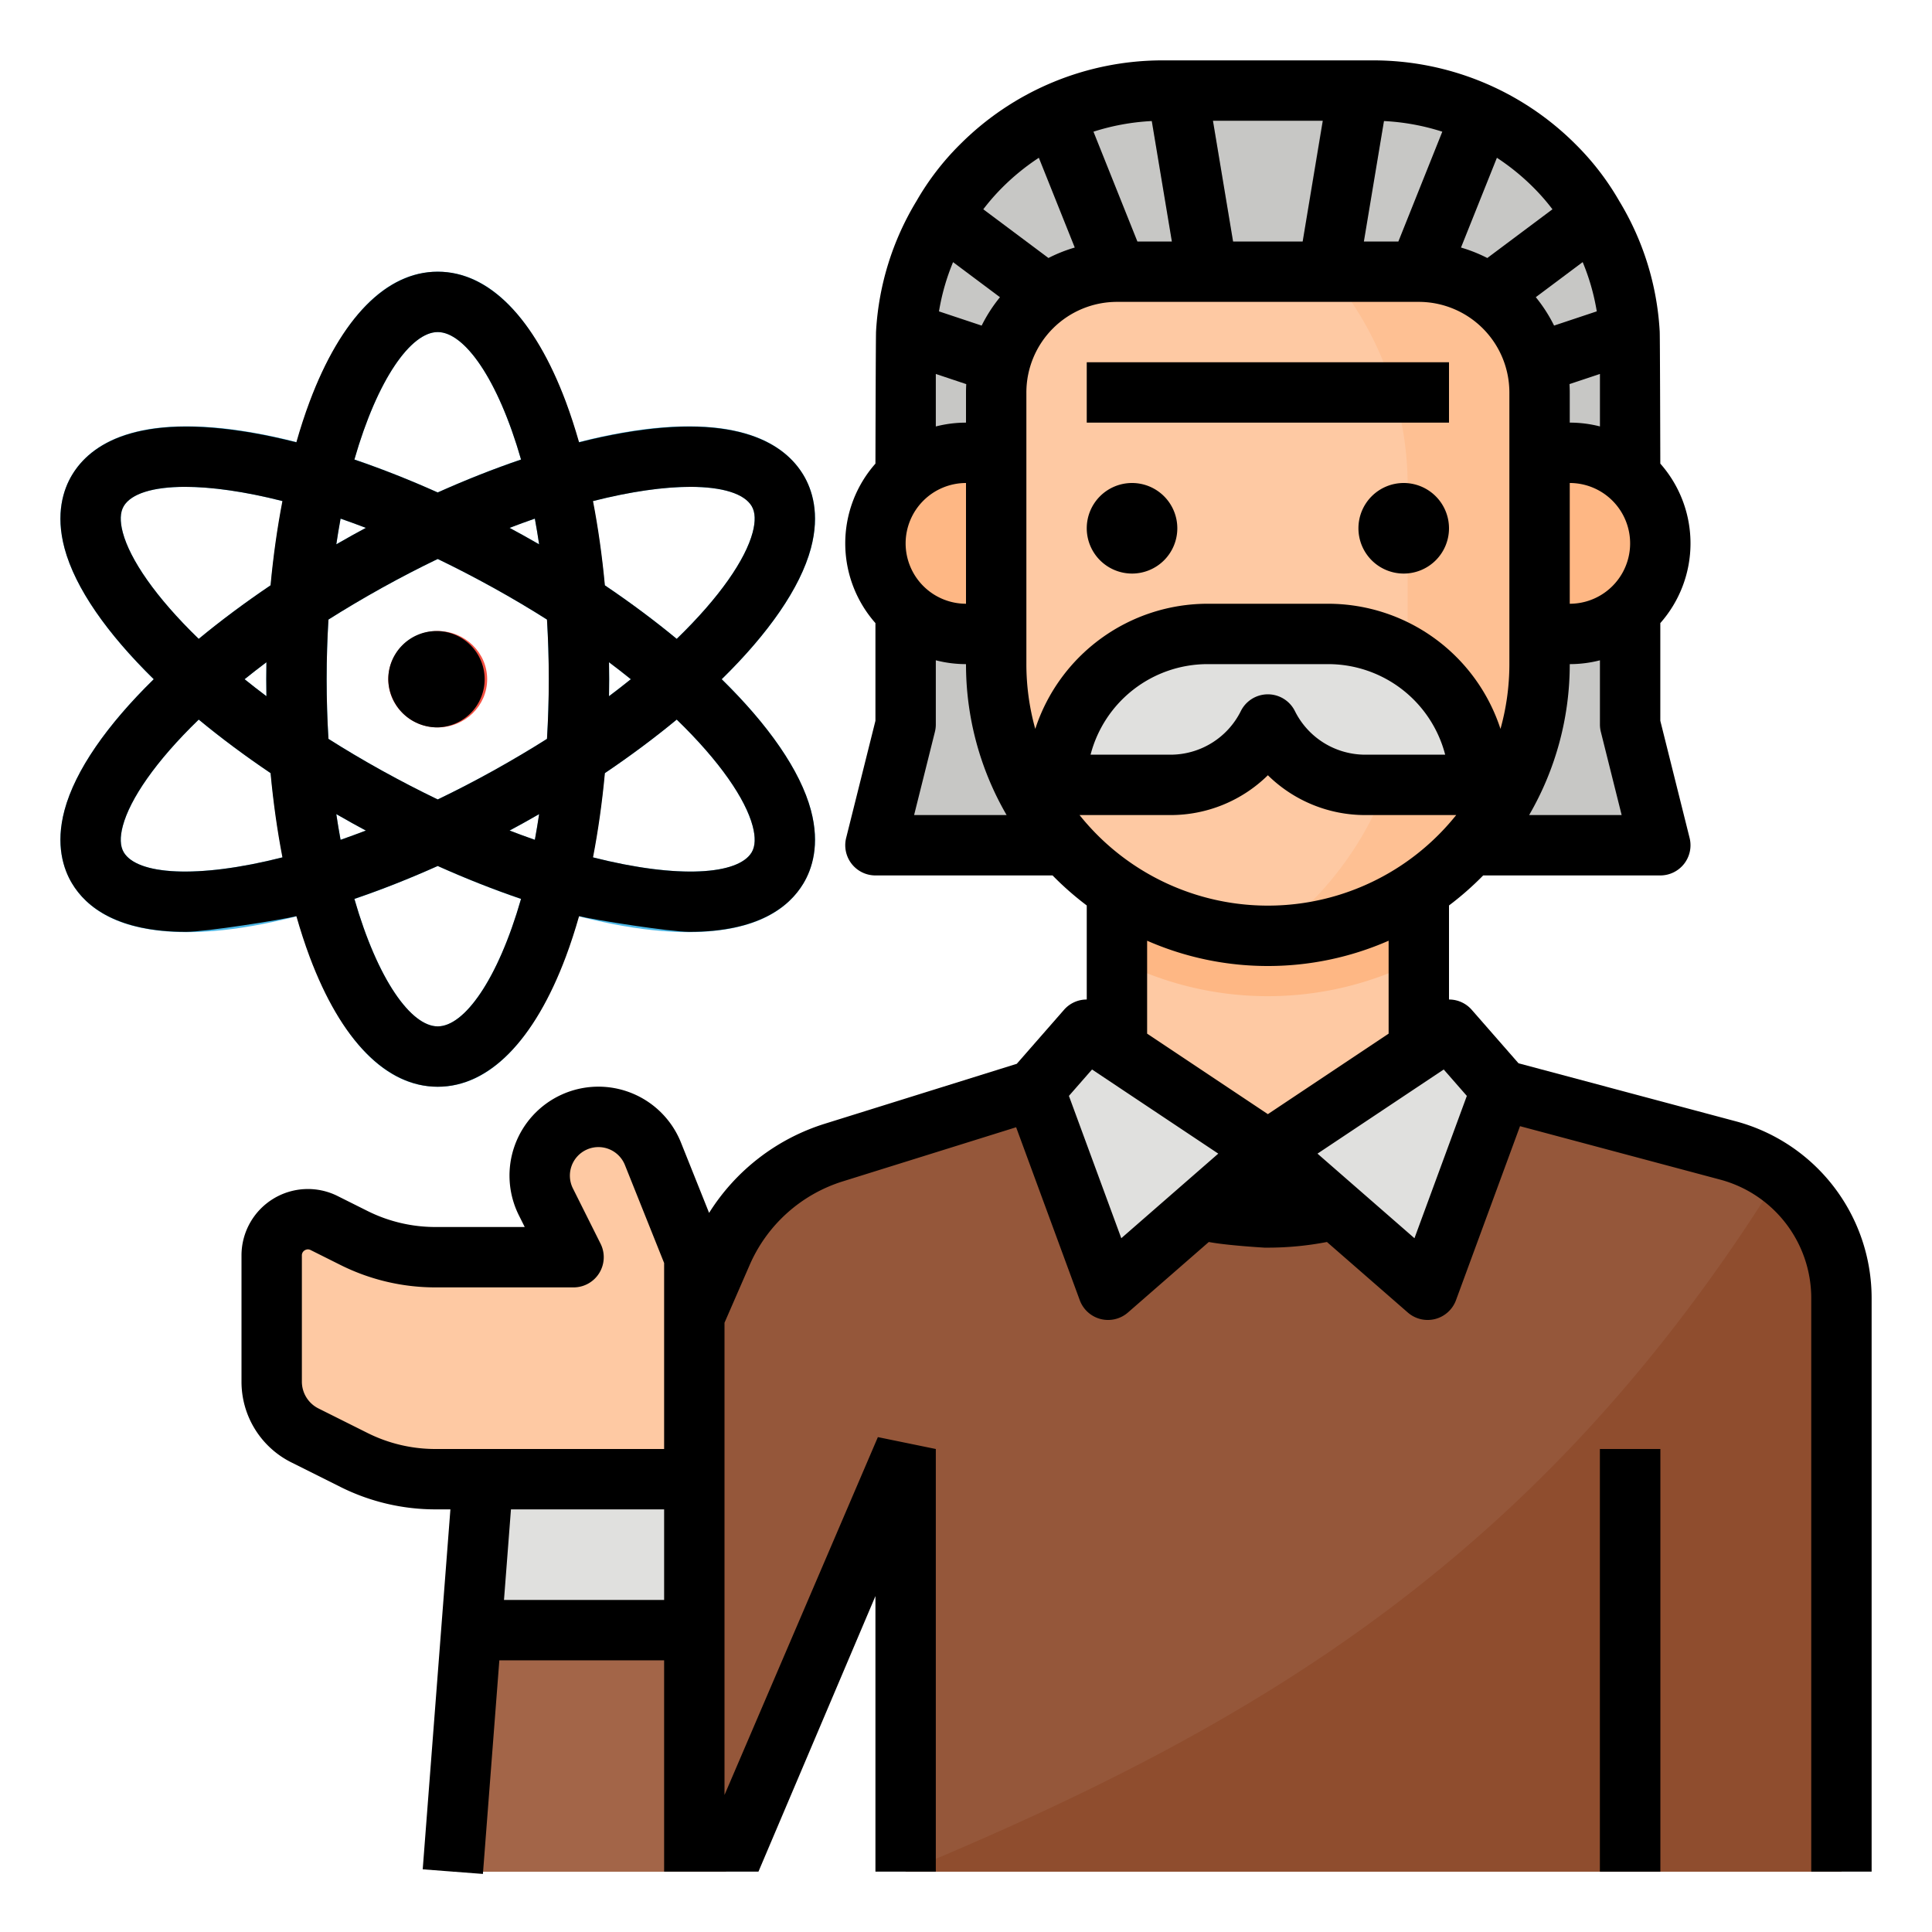 <svg height="512" viewBox="0 0 512 512" width="512" xmlns="http://www.w3.org/2000/svg"><g id="Filled_outline" data-name="Filled outline"><path d="m376 278.208v-62.208h-80v62.208l-22 10.666 62 47.126 62-47.126z" fill="#fec9a3"/><path d="m457.925 304.854-59.925-15.98-14-16-48 32-48-32-14 16-53.05 16.579a48 48 0 0 0 -29.7 26.676l-71.25 163.871h72l48-112v112h248v-152a40.514 40.514 0 0 0 -30.075-39.146z" fill="#c7c7c5"/><path d="m376 254.318v-38.318h-80v38.318a87.469 87.469 0 0 0 80 0z" fill="#feb784"/><path d="m412 44a68.283 68.283 0 0 0 -48.284-20h-55.432a68.284 68.284 0 0 0 -68.284 68.284v99.716l-8 32h208l-8-32v-99.716a68.283 68.283 0 0 0 -20-48.284z" fill="#c7c7c5"/><g fill="#b0b0ae"><path d="m341.461 85.234 15.75 2.86 10.689-62.844.164-1.035c-1.446-.092-2.889-.215-4.346-.215h-11.969l-7.624 46.57z"/><path d="m363.781 82.7 15.11 5.282 2.093-6 7.816 10.418 37.217-27.914a68.193 68.193 0 0 0 -8.124-13.647l-35.165 26.142.7-2.012 15.937-39.852.331-.783a68.219 68.219 0 0 0 -14.268-6.718l-16.983 41.743z"/><path d="m392.367 92.336 4.594 15.328 35.039-11.25v-4.13a68.169 68.169 0 0 0 -1.147-12.2l-25.153 8.252z"/><path d="m312.047 72.883 1.336 12 15.906-1.766-1.4-12.429-7.781-46.688h-11.824c-1.468 0-2.92.123-4.376.217l.2 1.1z"/><path d="m282.273 92.2 8.538-10.447 2.259 6.783 15.188-5.062-4.828-14.443-16.6-41.507a68.168 68.168 0 0 0 -14.51 6.8l16.089 40.205.923 2.768-4.532-3.697-30.622-22.854a68.143 68.143 0 0 0 -8.23 13.818l28.99 21.636z"/><path d="m280.531 93.07-38.331-12.765-1.036-.3a68.14 68.14 0 0 0 -1.164 12.279v4.146l35.469 11.828z"/></g><path d="m416 120h-8v48h8a24 24 0 0 0 24-24 24 24 0 0 0 -24-24z" fill="#feb784"/><path d="m256.4 120h-.4a24.071 24.071 0 0 0 -24 24 24.071 24.071 0 0 0 24 24h8.48l-.48-48z" fill="#feb784"/><path d="m408 104v72a72 72 0 0 1 -70.95 71.99c-.35.01-.7.01-1.05.01a72.006 72.006 0 0 1 -72-72v-72a32 32 0 0 1 32-32h80a32 32 0 0 1 32 32z" fill="#fec9a3"/><path d="m408 104v72a72 72 0 0 1 -70.95 71.99 87.831 87.831 0 0 0 36-70.99v-48a87.618 87.618 0 0 0 -20.96-57h23.91a32 32 0 0 1 32 32z" fill="#fec093"/><path d="m352 168h-32a40 40 0 0 0 -40 40h30.111a28.944 28.944 0 0 0 25.889-16 28.944 28.944 0 0 0 25.888 16h30.112a40 40 0 0 0 -40-40z" fill="#e0e0de"/><ellipse cx="116" cy="180" fill="#f35244" rx="13.102" ry="12.766"/><path d="m116 288c-29.516 0-45.438-55.641-45.438-108s15.922-108 45.438-108 45.438 55.641 45.438 108-15.922 108-45.438 108zm0-200c-12 0-29.438 35.836-29.438 92s17.438 92 29.438 92 29.438-35.836 29.438-92-17.438-92-29.438-92z" fill="#4db7e5"/><path d="m49.469 247.031c-14.031 0-24.961-3.883-30.383-12.914-2.266-3.773-4.453-10.211-1.984-19.406 5.828-21.773 35.773-50.383 76.3-72.883 48.1-26.719 104.61-40.766 119.516-15.945 2.266 3.773 4.453 10.211 1.984 19.406-5.828 21.773-35.773 50.383-76.3 72.883-30.602 16.992-64.61 28.859-89.133 28.859zm51.7-91.219c-41.75 23.188-64.836 48.93-68.609 63.04-.813 3.031-.727 5.4.25 7.031 6 10 47.187 6.515 98.031-21.7 41.75-23.188 64.836-48.93 68.609-63.04.813-3.031.727-5.4-.25-7.031-6-10-47.179-6.523-98.031 21.7z" fill="#4db7e5"/><path d="m182.531 247.031c-24.531 0-58.523-11.867-89.133-28.859-40.523-22.5-70.468-51.11-76.3-72.883-2.469-9.195-.282-15.633 1.984-19.406 14.906-24.821 71.406-10.766 119.516 15.945 40.523 22.5 70.468 51.11 76.3 72.883 2.469 9.195.282 15.633-1.984 19.406-5.422 9.031-16.352 12.914-30.383 12.914zm-81.367-42.843c50.836 28.21 92.016 31.7 98.031 21.7.977-1.633 1.063-4 .25-7.031-3.773-14.11-26.859-39.852-68.609-63.04-50.859-28.234-92.031-31.7-98.031-21.7-.977 1.633-1.063 4-.25 7.031 3.773 14.11 26.859 39.852 68.609 63.04z" fill="#4db7e5"/><path d="m488 344v152h-248v-111.13l-47.62 111.13h-72.38l71.25-163.87a48.034 48.034 0 0 1 29.7-26.68l53.05-16.58c29.07 45.02 94.93 45.02 124 0l59.93 15.98a40.528 40.528 0 0 1 30.07 39.15z" fill="#95573a"/><path d="m293.657 341.803 42.343-36.929-48-32-14 16h.182z" fill="#e0e0de"/><path d="m378.343 341.803-42.343-36.929 48-32 14 16h-.182z" fill="#e0e0de"/><path d="m184 392h-56l-3.077 40h59.077z" fill="#e0e0de"/><path d="m124.923 432-4.923 64h64v-64z" fill="#a36548"/><path d="m154.821 296.467a15.563 15.563 0 0 0 -10.145 22.058l7.324 14.647h-36.669a48 48 0 0 1 -21.466-5.067l-7.972-3.986a9.6 9.6 0 0 0 -13.893 8.586v33.406a16 16 0 0 0 8.845 14.311l13.02 6.511a48 48 0 0 0 21.466 5.067h68.669v-58.828l-10.955-27.387a15.562 15.562 0 0 0 -18.224-9.318z" fill="#fec9a3"/><path d="m488 344v152h-248v-.02c91.66-38.12 168.14-82.42 231.57-184.56a40.519 40.519 0 0 1 16.43 32.58z" fill="#8f4d2e"/><path d="m424 384h16v112h-16z" fill="#61311b"/><path d="m459.983 297.15-57.56-15.37-12.4-14.174a7.983 7.983 0 0 0 -6.023-2.724v-24.925a80.626 80.626 0 0 0 9.059-7.957h46.941a8 8 0 0 0 7.761-9.94l-7.761-31.044v-25.889a31.91 31.91 0 0 0 0-42.264s-.082-33.6-.161-35.015l-.013-.238a74.538 74.538 0 0 0 -10.693-34.31 70.656 70.656 0 0 0 -11.476-14.955 75.829 75.829 0 0 0 -53.977-22.345h-55.36a75.829 75.829 0 0 0 -53.977 22.343 70.656 70.656 0 0 0 -11.476 14.957 74.557 74.557 0 0 0 -10.694 34.338l-.012.212c-.079 1.417-.161 35.015-.161 35.015a31.91 31.91 0 0 0 0 42.264v25.889l-7.761 31.044a8 8 0 0 0 7.761 9.938h46.941a80.626 80.626 0 0 0 9.059 7.957v24.924a7.985 7.985 0 0 0 -6.021 2.725l-12.521 14.311-50.889 15.889a55.867 55.867 0 0 0 -30.651 23.622l-7.445-18.614a23.563 23.563 0 1 0 -42.952 19.286l1.535 3.069h-23.725a40.2 40.2 0 0 1 -17.889-4.223l-7.971-3.985a17.6 17.6 0 0 0 -25.471 15.744v33.406a23.868 23.868 0 0 0 13.267 21.466l13.021 6.511a56.284 56.284 0 0 0 25.043 5.912h4.03l-7.338 95.387 15.954 1.226 4.354-56.613h43.669v56h25l31-73.024v73.024h16v-112l-15.354-3.151-40.646 94.841v-125.144l6.626-15.218a39.85 39.85 0 0 1 24.719-22.251l45.94-14.344 16.864 45.832a8 8 0 0 0 12.766 3.267l21.432-18.692c4.8.922 14.736 1.5 14.773 1.5h.88a82.77 82.77 0 0 0 15.652-1.5l21.433 18.692a8 8 0 0 0 12.766-3.267l16.969-46.118 53.045 14.164a32.514 32.514 0 0 1 24.135 31.389v152h16v-152a48.528 48.528 0 0 0 -36.017-46.85zm-362.54 82.627-13.021-6.51a7.958 7.958 0 0 1 -4.422-7.156v-33.406a1.53 1.53 0 0 1 .759-1.36 1.59 1.59 0 0 1 .836-.25 1.619 1.619 0 0 1 .721.179l7.971 3.986a56.275 56.275 0 0 0 25.044 5.912h36.669a8 8 0 0 0 7.155-11.578l-7.324-14.647a7.563 7.563 0 1 1 13.786-6.19l10.383 25.956v49.287h-60.669a40.2 40.2 0 0 1 -17.888-4.223zm36.119 44.223 1.846-24h40.592v24zm152.531-208h24.018a36.748 36.748 0 0 0 25.889-10.552 36.744 36.744 0 0 0 25.889 10.552h24.018a63.89 63.89 0 0 1 -99.814 0zm-46.093-72a16.019 16.019 0 0 1 16-16v32a16.019 16.019 0 0 1 -16-16zm16.064-42.207c-.04.733-.064 1.47-.064 2.212v8a31.94 31.94 0 0 0 -8 1.013v-13.918zm4.087-15.5-11.311-3.77a58.682 58.682 0 0 1 3.736-13.058l12.429 9.294a40.1 40.1 0 0 0 -4.854 7.525zm11.849 89.707v-72a24.028 24.028 0 0 1 24-24h80a24.028 24.028 0 0 1 24 24v72a63.827 63.827 0 0 1 -2.357 17.166 48.077 48.077 0 0 0 -45.643-33.166h-32a48.077 48.077 0 0 0 -45.643 33.166 63.827 63.827 0 0 1 -2.357-17.166zm98.584-112h-9.14l5.321-31.921a60.316 60.316 0 0 1 15.459 2.821zm-25.361 0h-18.446l-5.333-32h29.112zm-34.667 0h-9.14l-11.64-29.1a60.316 60.316 0 0 1 15.459-2.822zm108.869 5.456a58.674 58.674 0 0 1 3.736 13.057l-11.312 3.771a40.1 40.1 0 0 0 -4.849-7.534zm-3.425 90.544v-32a16 16 0 0 1 0 32zm0-48v-8c0-.742-.024-1.479-.064-2.212l8.064-2.688v13.908a31.94 31.94 0 0 0 -8-1.008zm-33.013 88h-21.1a20.833 20.833 0 0 1 -18.734-11.577 8 8 0 0 0 -14.31 0 20.833 20.833 0 0 1 -18.732 11.577h-21.1a32.056 32.056 0 0 1 30.989-24h32a32.056 32.056 0 0 1 30.987 24zm22.25 16a79.486 79.486 0 0 0 10.763-40 31.94 31.94 0 0 0 8-1.013v17.013a7.977 7.977 0 0 0 .239 1.94l5.515 22.06zm6.18-160.537-17.265 12.911a39.719 39.719 0 0 0 -6.976-2.773l9.516-23.791a60.789 60.789 0 0 1 9.651 7.847 56.915 56.915 0 0 1 5.074 5.806zm-136.109-13.653 9.516 23.79a39.719 39.719 0 0 0 -6.976 2.773l-17.265-12.91a56.915 56.915 0 0 1 5.074-5.806 60.789 60.789 0 0 1 9.651-7.847zm-33.062 174.19 5.515-22.06a7.977 7.977 0 0 0 .239-1.94v-17.018a31.94 31.94 0 0 0 8 1.018 79.486 79.486 0 0 0 10.763 40zm93.754 40a79.517 79.517 0 0 0 32-6.7v24.626l-32 21.334-32-21.334v-24.626a79.517 79.517 0 0 0 32 6.7zm-38.847 72.139-13.878-37.717 6.125-7 33.454 22.3zm77.694 0-25.7-22.414 33.454-22.3 6.125 7z"/><path d="m424 384h16v112h-16z"/><path d="m300 152a12 12 0 1 0 -12-12 12.013 12.013 0 0 0 12 12z"/><path d="m372 128a12 12 0 1 0 12 12 12.013 12.013 0 0 0 -12-12z"/><path d="m288 96h96v16h-96z"/><path d="m116 192.762a12.766 12.766 0 1 0 -13.1-12.762 12.951 12.951 0 0 0 13.1 12.762z"/><path d="m17.1 214.71c-2.463 9.2-.279 15.632 1.989 19.408 3.773 6.286 12.071 12.832 30.251 12.832 5.058 0 25.219-3.158 29.2-4.162 1.071 3.743 2.235 7.335 3.5 10.728 8.321 22.237 20.383 34.484 33.96 34.484s25.639-12.247 33.964-34.484c1.27-3.393 2.434-6.985 3.5-10.728 3.976 1 24.136 4.162 29.195 4.162 18.177 0 26.478-6.547 30.251-12.832 2.268-3.776 4.452-10.208 1.989-19.408-2.8-10.47-11.195-22.52-23.644-34.71 12.449-12.19 20.841-24.24 23.644-34.71 2.463-9.2.279-15.632-1.989-19.408-4.822-8.035-17.038-16.5-47.835-11.165-3.752.649-7.635 1.491-11.611 2.5-1.071-3.743-2.235-7.335-3.5-10.728-8.325-22.242-20.387-34.489-33.964-34.489s-25.639 12.247-33.964 34.484c-1.27 3.393-2.434 6.985-3.5 10.728-3.976-1-7.859-1.846-11.611-2.5-30.8-5.329-43.012 3.131-47.835 11.165-2.268 3.776-4.452 10.208-1.989 19.408 2.8 10.47 11.2 22.52 23.644 34.71-12.454 12.195-20.845 24.245-23.645 34.715zm98.9 57.29c-7.031 0-15.921-12.313-22.083-33.79 7.206-2.448 14.606-5.365 22.083-8.715 7.477 3.35 14.877 6.267 22.083 8.715-6.162 21.477-15.052 33.79-22.083 33.79zm-29.436-92c0-5.47.17-10.74.48-15.81q6.666-4.216 14.121-8.373 7.575-4.2 14.835-7.683 7.251 3.491 14.835 7.683 7.463 4.144 14.121 8.373c.31 5.07.48 10.34.48 15.81s-.17 10.74-.48 15.81q-6.666 4.216-14.121 8.373-7.577 4.206-14.835 7.68-7.251-3.49-14.835-7.68-7.463-4.144-14.121-8.373c-.31-5.07-.48-10.34-.48-15.81zm-15.958 4.5q-3.006-2.261-5.786-4.5 2.775-2.237 5.786-4.5c-.024 1.5-.042 2.993-.042 4.5s.018 3 .042 4.5zm18.52-40.247c.35-2.329.724-4.608 1.134-6.811q3.289 1.143 6.7 2.45c-1.189.64-2.379 1.28-3.566 1.939q-2.153 1.196-4.268 2.42zm45.909-4.362q3.416-1.311 6.705-2.449c.41 2.2.784 4.482 1.134 6.811q-2.118-1.221-4.273-2.422c-1.187-.661-2.377-1.302-3.566-1.942zm26.359 35.609q3.007 2.259 5.786 4.5-2.775 2.237-5.786 4.5c.024-1.5.042-2.993.042-4.5s-.018-3-.042-4.5zm-18.52 40.247c-.35 2.329-.724 4.608-1.134 6.811q-3.282-1.14-6.7-2.455c1.186-.638 2.373-1.277 3.557-1.934q2.163-1.196 4.277-2.42zm-49.474 2.424c1.184.657 2.371 1.3 3.557 1.934q-3.408 1.308-6.7 2.455c-.41-2.2-.784-4.482-1.134-6.811q2.121 1.221 4.277 2.422zm106.049.678c.814 3.036.729 5.4-.25 7.033-3.541 5.9-19.3 7.106-42.042 1.334 1.369-7.1 2.428-14.583 3.146-22.336 6.852-4.626 13.226-9.384 19.036-14.186 11.488 11.113 18.218 21.092 20.109 28.155zm-16.5-89.829c8.572 0 14.286 1.831 16.248 5.1.979 1.631 1.064 4 .25 7.033-1.891 7.063-8.621 17.042-20.11 28.155-5.81-4.8-12.184-9.56-19.036-14.186-.718-7.753-1.777-15.233-3.146-22.336 10.145-2.575 18.898-3.766 25.795-3.766zm-66.949-41.02c7.031 0 15.921 12.313 22.083 33.79-7.206 2.448-14.606 5.365-22.083 8.715-7.477-3.35-14.877-6.267-22.083-8.715 6.162-21.477 15.052-33.79 22.083-33.79zm-83.448 53.151c-.814-3.036-.729-5.4.25-7.033 1.963-3.268 7.674-5.1 16.248-5.1 6.9 0 15.654 1.191 25.794 3.764-1.369 7.1-2.428 14.583-3.146 22.336-6.852 4.626-13.226 9.384-19.036 14.186-11.489-11.111-18.219-21.09-20.11-28.153zm39.148 63.729c.718 7.752 1.777 15.233 3.146 22.335-22.744 5.772-38.5 4.564-42.042-1.333-.979-1.631-1.064-4-.25-7.033 1.891-7.063 8.621-17.042 20.11-28.155 5.808 4.806 12.182 9.56 19.036 14.186z"/></g></svg>